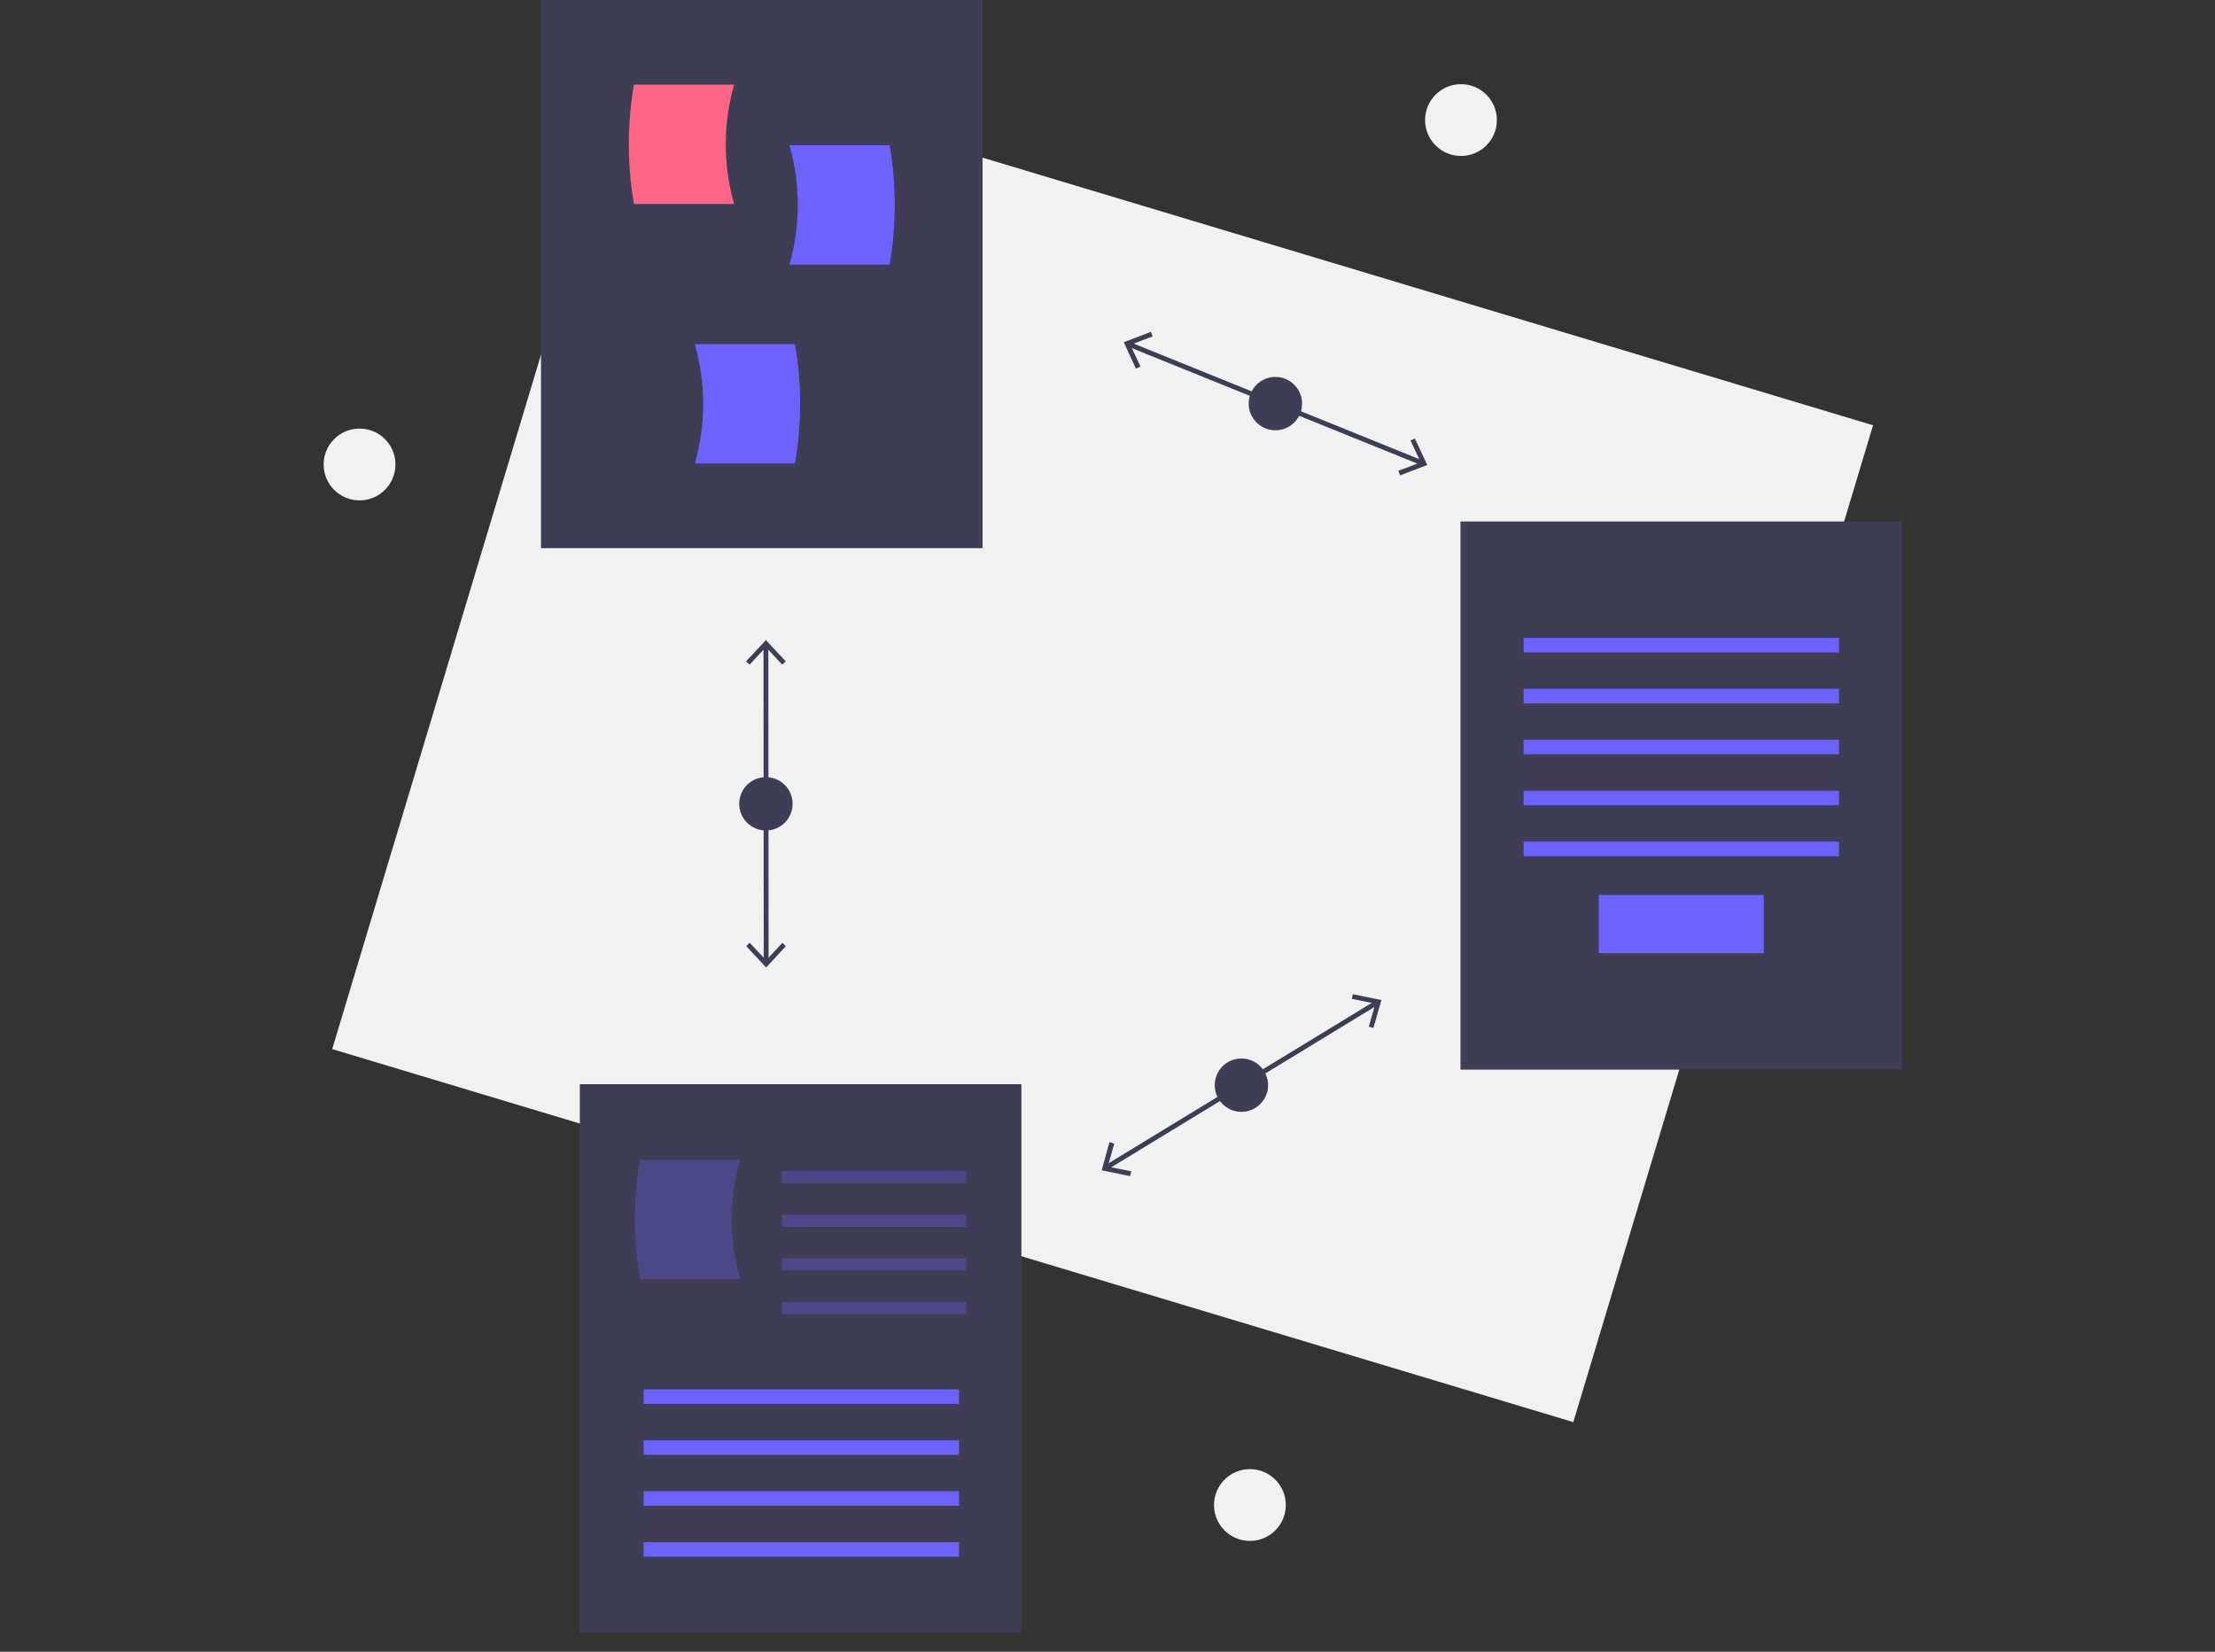 <?xml version="1.0" encoding="utf-8"?>
<!-- Generator: Adobe Illustrator 24.0.0, SVG Export Plug-In . SVG Version: 6.00 Build 0)  -->
<svg version="1.1" id="effd0595-b14c-4c7e-b56f-e463e9379f7d"
	 xmlns="http://www.w3.org/2000/svg" xmlns:xlink="http://www.w3.org/1999/xlink" x="0px" y="0px" viewBox="0 0 913 681"
	 style="enable-background:new 0 0 913 681;" xml:space="preserve">
<rect x="0" y="0" width="913" height="681" fill="#333333" stroke="none"/>
<style type="text/css">
	.st0{fill:#F1F1F1;}
	.st1{fill:none;stroke:#3F3D56;stroke-width:2;stroke-miterlimit:10;}
	.st2{fill:#3F3D56;}
	.st3{fill:#FF6584;}
	.st4{fill:#6C63FF;}
	.st5{opacity:0.3;fill:#6C63FF;enable-background:new    ;}
</style>
<title>process</title>
<circle class="st0" cx="602.2" cy="49.5" r="14.8"/>
<circle class="st0" cx="515.2" cy="620.5" r="14.8"/>
<circle class="st0" cx="148.2" cy="191.5" r="14.8"/>
<rect x="239.7" y="36.9" transform="matrix(0.288 -0.958 0.958 0.288 32.544 651.533)" class="st0" width="429" height="534"/>
<line class="st1" x1="465.2" y1="141.9" x2="586.3" y2="190.9"/>
<polygon class="st2" points="468.2,152 470.1,151.1 465.9,142.2 475.1,138.7 474.4,136.8 463.2,141.1 "/>
<polygon class="st2" points="577.1,196 576.4,194.1 585.6,190.6 581.4,181.6 583.2,180.8 588.3,191.7 "/>
<circle class="st2" cx="525.7" cy="166.4" r="11"/>
<line class="st1" x1="455.9" y1="481.4" x2="567.5" y2="413.4"/>
<polygon class="st2" points="465.8,484.9 466.3,482.9 456.6,481 459.3,471.5 457.3,470.9 454.1,482.5 "/>
<polygon class="st2" points="566.1,423.8 564.2,423.3 566.9,413.8 557.2,411.8 557.6,409.9 569.4,412.3 "/>
<circle class="st2" cx="511.7" cy="447.4" r="11"/>
<line class="st1" x1="315.7" y1="266" x2="315.8" y2="396.7"/>
<polygon class="st2" points="307.5,272.7 309,274 315.7,266.8 322.4,274 323.9,272.7 315.7,263.9 "/>
<polygon class="st2" points="307.6,390.1 309,388.7 315.8,395.9 322.5,388.7 323.9,390.1 315.8,398.9 "/>
<circle class="st2" cx="315.7" cy="331.4" r="11"/>
<rect x="223" class="st2" width="182" height="226"/>
<path class="st3" d="M302.6,84.1h-41.3c-2.8-16.3-2.8-33,0-49.2h41.3C298,51,298,68,302.6,84.1z"/>
<path class="st4" d="M325.4,109.1h41.3c2.8-16.3,2.8-33,0-49.2h-41.3C330,76,330,93,325.4,109.1z"/>
<path class="st4" d="M286.4,191.1h41.3c2.8-16.3,2.8-33,0-49.2h-41.3C291,158,291,175,286.4,191.1z"/>
<rect x="602" y="215" class="st2" width="182" height="226"/>
<rect x="628" y="263" class="st4" width="130" height="6"/>
<rect x="628" y="284" class="st4" width="130" height="6"/>
<rect x="628" y="305" class="st4" width="130" height="6"/>
<rect x="628" y="326" class="st4" width="130" height="6"/>
<rect x="628" y="347" class="st4" width="130" height="6"/>
<rect x="659" y="369" class="st4" width="68" height="24"/>
<rect x="239" y="447" class="st2" width="182" height="226"/>
<rect x="265.3" y="572.8" class="st4" width="130" height="6"/>
<rect x="265.3" y="593.8" class="st4" width="130" height="6"/>
<rect x="265.3" y="614.8" class="st4" width="130" height="6"/>
<rect x="265.3" y="635.8" class="st4" width="130" height="6"/>
<path class="st5" d="M305.1,527.4h-41.3c-2.8-16.3-2.8-33,0-49.2h41.3C300.5,494.3,300.5,511.4,305.1,527.4z"/>
<rect x="322.3" y="482.8" class="st5" width="76" height="5"/>
<rect x="322.3" y="500.8" class="st5" width="76" height="5"/>
<rect x="322.3" y="518.8" class="st5" width="76" height="5"/>
<rect x="322.3" y="536.8" class="st5" width="76" height="5"/>
</svg>
